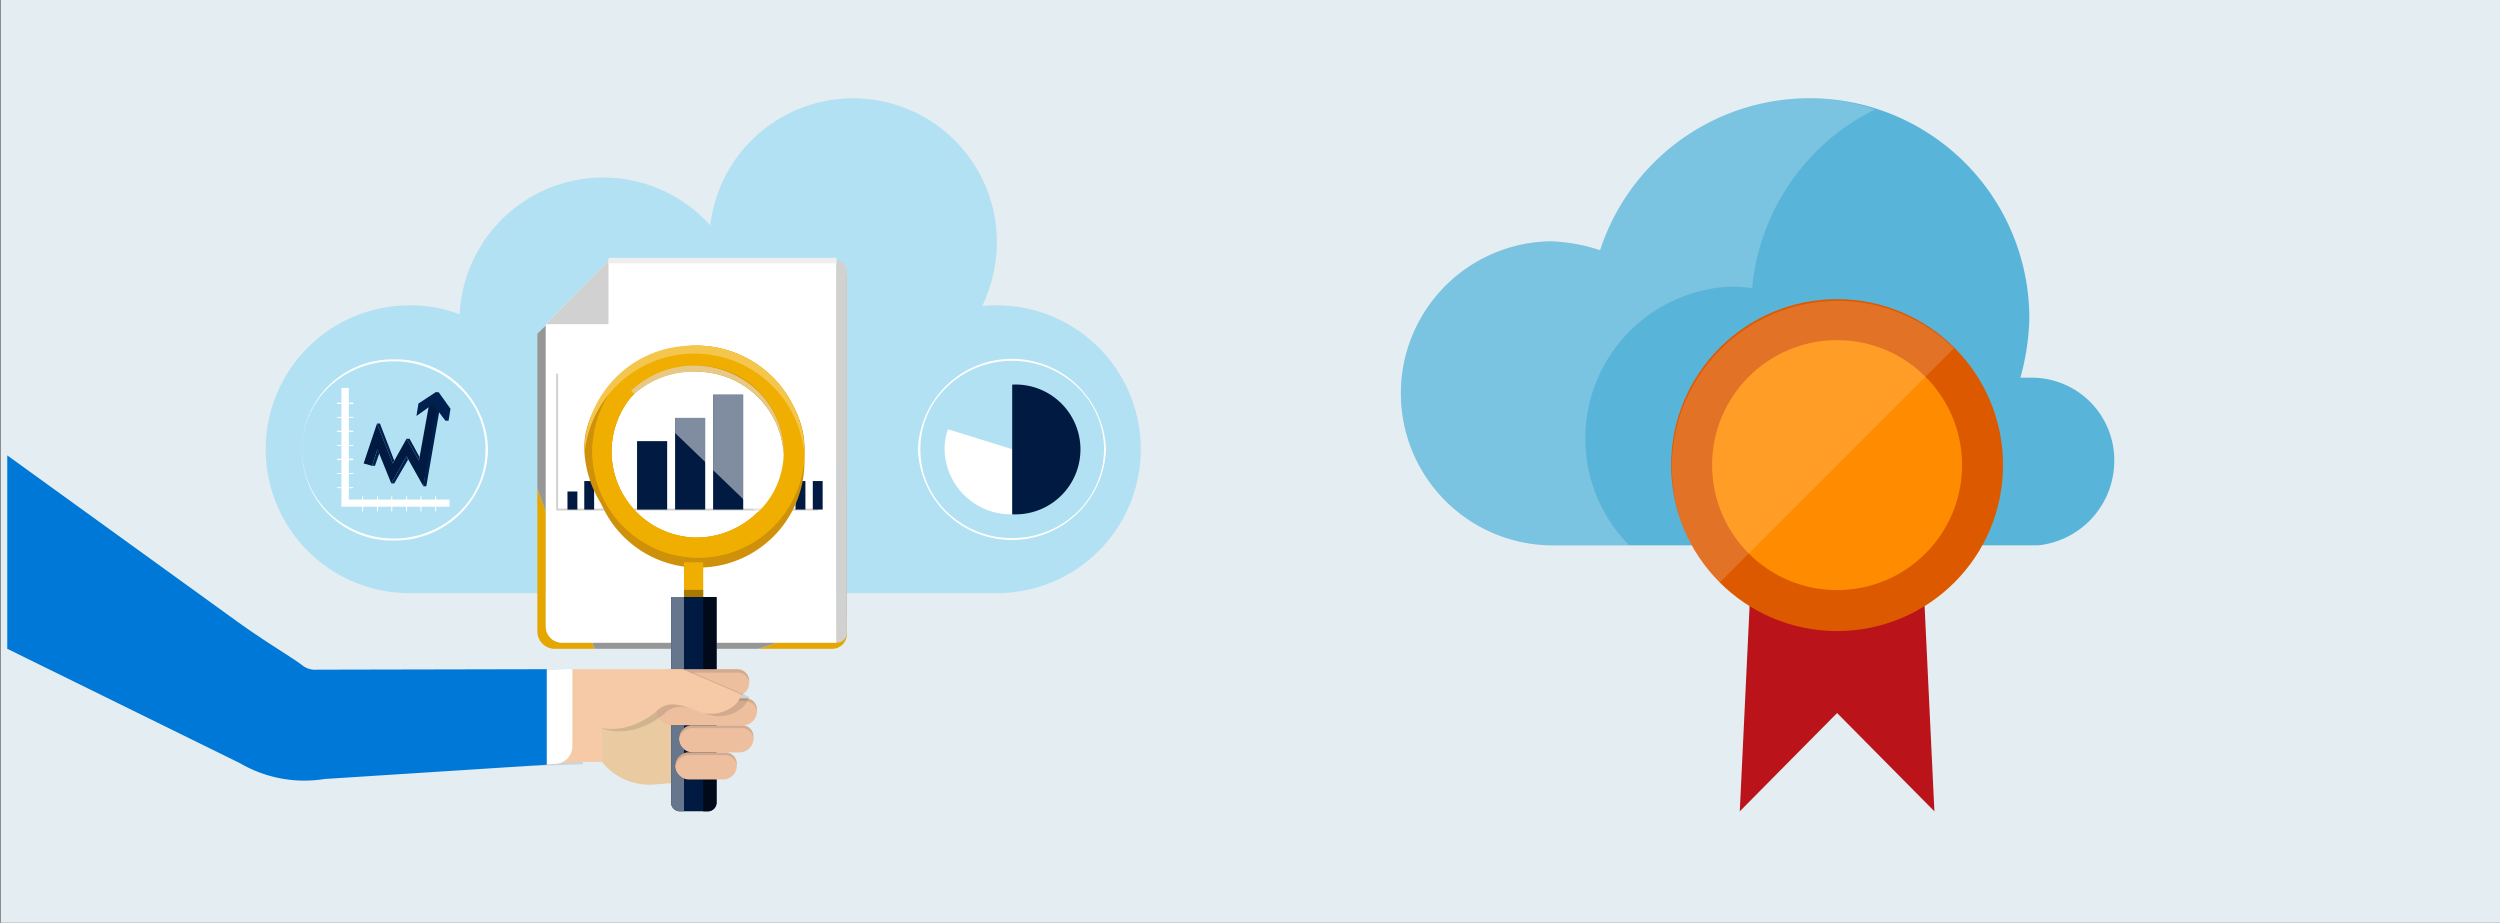 <svg xmlns="http://www.w3.org/2000/svg" viewBox="0 0 298 110">
  <rect x="0" y="0" width="298" height="110" fill="#333333" stroke="none"/>
  <title>8 - db-tuning-advisor-tutorial</title>
  <g id="background_blue" data-name="background blue">
    <rect x="0.062" width="298" height="110" fill="#e4edf1"/>
  </g>
  <g id="Shapes">
    <g>
      <path d="M118.828,36.4a14.554,14.554,0,0,0-1.747.066,17.768,17.768,0,0,0,1.747-7.58,17.139,17.139,0,0,0-34.162-2.017A17.129,17.129,0,0,0,54.794,37.473,16.243,16.243,0,0,0,48.823,36.4a17.149,17.149,0,0,0,0,34.3h70.005a17.149,17.149,0,0,0,0-34.3Z" fill="#b1e1f2"/>
      <path d="M81.353,93.252l-3,.226a7.228,7.228,0,0,1-6.591-2.659V82.6H85.409v9.065Z" fill="#eacaa0"/>
      <rect x="83.116" y="65.155" width="2.179" height="9.517" fill="#f0ae00"/>
      <path d="M99.707,31.677V55.3l1.238,3.511V33.153A1.535,1.535,0,0,0,99.707,31.677ZM64.054,58.189V75.3a2.076,2.076,0,0,0,2.113,2.039h4.711l-.3-.736H67a1.927,1.927,0,0,1-1.941-1.872V60.966Zm36.891,15.692-1.239.4V76.6H92.65l-2.237.736h8.764a1.738,1.738,0,0,0,1.767-1.7Z" fill="#e5a600"/>
      <path d="M65.057,38.819l-1,.962V58.193l1,2.775ZM99.707,55.3v18.98l1.238-.4V58.81ZM92.65,76.6H85.409v.734h5ZM80,76.6H70.586l.3.735H80Z" fill="#969696"/>
      <path d="M99.707,76.6H67a1.926,1.926,0,0,1-1.941-1.871V38.645l7.472-7.59H99.707Z" fill="#fff"/>
      <polygon points="72.529 31.055 72.529 38.645 65.057 38.645 72.529 31.055" fill="#d1d1d1"/>
      <path d="M99.707,76.6h0V31.055h0a1.184,1.184,0,0,1,1.237,1.13c0,.021,0,.043,0,.064V75.408a1.186,1.186,0,0,1-1.18,1.194A.561.561,0,0,1,99.707,76.6Z" fill="#d1d1d1"/>
      <polygon points="66.29 44.538 66.29 60.853 97.532 60.853 97.532 60.626 66.527 60.626 66.527 44.538 66.29 44.538" fill="#d1d1d1"/>
      <rect x="75.937" y="52.584" width="3.589" height="8.155" fill="#001a41"/>
      <rect x="80.471" y="49.808" width="3.589" height="10.931" fill="#001a41"/>
      <rect x="85.003" y="47.032" width="3.589" height="13.708" fill="#001a41"/>
      <rect x="67.643" y="58.586" width="1.18" height="2.154" fill="#001a41"/>
      <rect x="96.885" y="57.341" width="1.175" height="3.399" fill="#001a41"/>
      <rect x="94.825" y="57.341" width="1.18" height="3.399" fill="#001a41"/>
      <rect x="69.645" y="57.341" width="1.175" height="3.399" fill="#001a41"/>
      <polygon points="40.696 46.239 40.696 60.4 53.584 60.4 53.584 59.552 41.582 59.552 41.582 46.239 40.696 46.239" fill="#fff"/>
      <rect x="40.167" y="47.993" width="1.944" height="0.17" fill="#fff"/>
      <rect x="40.167" y="49.695" width="1.944" height="0.113" fill="#fff"/>
      <rect x="40.167" y="51.334" width="1.944" height="0.17" fill="#fff"/>
      <rect x="40.167" y="53.037" width="1.944" height="0.113" fill="#fff"/>
      <rect x="40.167" y="54.677" width="1.944" height="0.17" fill="#fff"/>
      <rect x="40.167" y="56.379" width="1.944" height="0.113" fill="#fff"/>
      <rect x="40.167" y="58.076" width="1.944" height="0.113" fill="#fff"/>
      <rect x="51.874" y="59.151" width="0.117" height="1.815" fill="#fff"/>
      <rect x="50.113" y="59.151" width="0.117" height="1.815" fill="#fff"/>
      <rect x="48.404" y="59.151" width="0.117" height="1.815" fill="#fff"/>
      <rect x="46.64" y="59.151" width="0.117" height="1.815" fill="#fff"/>
      <rect x="44.937" y="59.151" width="0.117" height="1.815" fill="#fff"/>
      <rect x="43.168" y="59.151" width="0.117" height="1.815" fill="#fff"/>
      <polygon points="51.934 46.749 52.286 46.749 53.701 48.728 53.467 50.148 53.114 50.148 52.346 49.128 50.817 57.964 50.465 57.964 51.934 46.749" fill="#002050"/>
      <polygon points="50.465 57.964 48.462 54.395 46.64 57.623 44.995 53.546 44.344 55.525 43.345 55.243 44.937 50.486 46.818 55.243 48.462 52.297 49.936 54.904 51.229 47.766 52.228 47.937 50.465 57.964" fill="#001a41"/>
      <polygon points="53.114 50.148 51.639 48.163 49.641 49.582 49.876 48.105 51.934 46.749 53.349 48.728 53.114 50.148" fill="#002050"/>
      <polygon points="48.462 52.297 48.819 52.297 49.996 54.45 49.936 54.904 48.462 52.297" fill="#002050"/>
      <polygon points="46.64 57.623 46.993 57.623 48.638 54.791 48.462 54.395 46.64 57.623" fill="#002050"/>
      <polygon points="44.937 50.486 45.289 50.486 46.993 54.904 46.818 55.243 44.937 50.486" fill="#002050"/>
      <polygon points="44.344 55.525 44.696 55.525 45.229 53.998 44.995 53.546 44.344 55.525" fill="#002050"/>
      <path d="M58,53.6h.178a11.023,11.023,0,0,0-11.238-10.76,10.8,10.8,0,0,0-.778,21.581c.259.009.519.009.778,0A11.07,11.07,0,0,0,58.173,53.6h-.3A10.231,10.231,0,0,1,54.7,61.078a11.083,11.083,0,0,1-7.765,3.115,11.2,11.2,0,0,1-7.767-3.115A10.484,10.484,0,0,1,35.99,53.6a10.354,10.354,0,0,1,3.178-7.42,11.2,11.2,0,0,1,7.767-3.11A11.083,11.083,0,0,1,54.7,46.186a10.1,10.1,0,0,1,3.178,7.419Z" fill="#fff"/>
      <path d="M120.654,53.546v7.761a7.891,7.891,0,0,1-8.059-7.719v-.042a6.558,6.558,0,0,1,.413-2.381Z" fill="#fff"/>
      <path d="M120.654,53.546v-7.7a7.738,7.738,0,1,1,.639,15.462q-.32.014-.639,0Z" fill="#001a41"/>
      <path d="M131.716,53.546h.118a11.218,11.218,0,0,0-22.418,0,11.216,11.216,0,0,0,22.418,0H131.6a10.484,10.484,0,0,1-3.178,7.475,11.2,11.2,0,0,1-7.767,3.117,11.077,11.077,0,0,1-7.765-3.117,10.221,10.221,0,0,1-3.178-7.475,10.094,10.094,0,0,1,3.178-7.42,11.077,11.077,0,0,1,7.765-3.117,11.2,11.2,0,0,1,7.769,3.116,10.352,10.352,0,0,1,3.178,7.42Z" fill="#fff"/>
      <path d="M85.409,71.161H80V95.688a1.038,1.038,0,0,0,1.057,1.018H84.3a1.051,1.051,0,0,0,1.115-.982v-.036Z" fill="#001a41"/>
      <path d="M81.529,71.161H80v8.607h1.531Zm0,11.837H80v.227h1.531ZM80,86.454v9.234a1.038,1.038,0,0,0,1.057,1.018h.476V92.8a1.62,1.62,0,0,1-1.059-1.471V91.27h0A1.621,1.621,0,0,1,81.529,89.8v-.453a1.807,1.807,0,0,1-.587-1.3h0a1.61,1.61,0,0,1,.587-1.249v-.339H80Z" fill="#66768d"/>
      <path d="M85.409,71.161h-1.59v8.607h1.59Zm0,11.837h-1.59v.227h1.59Z" fill="#000a1a"/>
      <path d="M85.409,92.912h-1.59v3.8h.474a1.049,1.049,0,0,0,1.114-.981l0-.037Z" fill="#000a1a"/>
      <path d="M80.471,91.328a1.665,1.665,0,0,0,1.706,1.584h4a1.623,1.623,0,0,0,1.645-1.6v-.266a1.367,1.367,0,0,0-1.371-1.363H82.177a1.633,1.633,0,0,0-1.705,1.558v.03h0Z" fill="#edbf9f"/>
      <path d="M86.411,89.682h0a1.369,1.369,0,0,1,1.411,1.323v.04h0a1.366,1.366,0,0,0-1.371-1.363Z" fill="#ffc733"/>
      <path d="M86.411,89.682H82.177a1.321,1.321,0,0,0-.647.114,1.62,1.62,0,0,0-1.058,1.475h0v.058c0,.055,0,.055.059.113a1.6,1.6,0,0,1,1.646-1.419h4.234a1.361,1.361,0,0,1,1.411,1.306v-.283a1.367,1.367,0,0,0-1.37-1.364Z" opacity="0.11" style="isolation: isolate"/>
      <path d="M80.943,88.043a1.624,1.624,0,0,0,1.607,1.64h5.569a1.674,1.674,0,0,0,1.7-1.639v-.224a1.37,1.37,0,0,0-1.377-1.363H82.584a1.579,1.579,0,0,0-1.643,1.513c0,.025,0,.05,0,.075Z" fill="#edbf9f"/>
      <path d="M88.415,86.454h0a1.371,1.371,0,0,1,1.409,1.33v.033h0a1.369,1.369,0,0,0-1.376-1.363Z" fill="#ffc733"/>
      <path d="M83.822,86.454H82.584a1.684,1.684,0,0,0-1.057.34h0a1.684,1.684,0,0,1,1.057-.34Z" fill="#334867"/>
      <path d="M81.529,86.794a1.609,1.609,0,0,0-.587,1.249h0A1.609,1.609,0,0,1,81.529,86.794Z" fill="#8591a4"/>
      <path d="M88.415,86.454H82.586a1.686,1.686,0,0,0-1.057.34,1.612,1.612,0,0,0-.587,1.249h0v.165a1.6,1.6,0,0,1,1.644-1.418h5.829a1.4,1.4,0,0,1,1.409,1.3v-.276a1.369,1.369,0,0,0-1.374-1.365Z" opacity="0.11" style="isolation: isolate"/>
      <path d="M78.352,84.812a1.675,1.675,0,0,0,1.7,1.642h8.477a1.676,1.676,0,0,0,1.7-1.642v-.226a1.372,1.372,0,0,0-1.38-1.363h-8.8a1.631,1.631,0,0,0-1.7,1.559Z" fill="#edbf9f"/>
      <path d="M80,83.225a1.651,1.651,0,0,0-1.646,1.588h0A1.651,1.651,0,0,1,80,83.225Z" fill="#896349"/>
      <path d="M88.825,83.225H80a1.651,1.651,0,0,0-1.646,1.588h0v.171a1.694,1.694,0,0,1,1.7-1.414h8.769a1.4,1.4,0,0,1,1.411,1.3v-.284h0a1.356,1.356,0,0,0-1.349-1.362h-.062Z" opacity="0.11" style="isolation: isolate"/>
      <path d="M82.767,64.081A10.259,10.259,0,1,1,93.417,53.83,10.455,10.455,0,0,1,82.767,64.081Zm0-21.692A12.639,12.639,0,1,0,95.894,55.017,12.891,12.891,0,0,0,82.767,42.389Z" fill="#ce9109"/>
      <path d="M82.767,44.309a10.259,10.259,0,1,1-10.65,10.254A10.45,10.45,0,0,1,82.762,44.309Zm0,21.691A12.9,12.9,0,0,0,95.894,53.368c0-5.944-5.886-11.783-13.127-11.783s-13.122,6.069-13.122,11.79A12.891,12.891,0,0,0,82.767,66Z" fill="#ce9109"/>
      <path d="M82.767,64.081A10.259,10.259,0,1,1,93.417,53.83,10.455,10.455,0,0,1,82.767,64.081Zm0-22.885A12.641,12.641,0,1,0,95.894,53.828,12.894,12.894,0,0,0,82.767,41.2Z" fill="#f0ae00"/>
      <path d="M82.767,64.081A10.259,10.259,0,1,1,93.417,53.83,10.455,10.455,0,0,1,82.767,64.081Zm0-22.885A12.641,12.641,0,1,0,95.894,53.828,12.894,12.894,0,0,0,82.767,41.2Z" fill="#f0ae00"/>
      <path d="M82.767,41.2A12.894,12.894,0,0,0,69.649,53.828h0v.507a13.159,13.159,0,0,1,26.245,0v-.508A12.908,12.908,0,0,0,82.767,41.2Z" fill="#f5c64d"/>
      <rect x="81.53" y="67.027" width="2.292" height="4.134" fill="#f0ae00"/>
      <rect x="81.53" y="70.313" width="2.292" height="0.849" fill="#a87900"/>
      <path d="M78.117,81.414A1.577,1.577,0,0,0,79.685,83l.078,0h7.882A1.614,1.614,0,0,0,89.3,81.422v-.29a1.41,1.41,0,0,0-1.417-1.364H79.763a1.628,1.628,0,0,0-1.646,1.61v.035Z" fill="#edbf9f"/>
      <path d="M87.88,79.768h0A1.412,1.412,0,0,1,89.3,81.132h0A1.412,1.412,0,0,0,87.88,79.768Z" fill="#ffc733"/>
      <path d="M87.88,79.768H79.763a1.629,1.629,0,0,0-1.646,1.611v.035h0v.171a1.591,1.591,0,0,1,1.646-1.414H87.88a1.36,1.36,0,0,1,1.417,1.3v-.338A1.412,1.412,0,0,0,87.88,79.768Z" opacity="0.11" style="isolation: isolate"/>
      <path d="M69.47,80.052H82.294l7,3a2.609,2.609,0,0,1-1.121,1.533,4.293,4.293,0,0,1-4.119.452c-1.409-.509-3.235-1.419-4.706-.113,0,0-4.649,4.528-9.882.736V91.1l-9.592.339Z" opacity="0.11" style="isolation: isolate"/>
      <path d="M68.113,79.768h13.24l7,3A2.6,2.6,0,0,1,87.235,84.3a4.293,4.293,0,0,1-4.119.453c-1.409-.51-3.235-1.419-4.706-.113,0,0-4.649,4.528-9.882.735v5.439l-5.18.339Z" fill="#f6caa7"/>
      <polygon points="63.114 91.157 61.82 91.215 63.114 91.215 63.114 91.157" fill="#b28100"/>
      <rect x="66.997" y="84.077" width="4.765" height="6.741" fill="#f6caa7"/>
      <path d="M82.767,44.309a10.617,10.617,0,0,0-7.183,2.666l4.885,4.642V49.808h3.59v5.265L85,56.04V47.033h3.588V59.5l1.177,1.132h1a9.906,9.906,0,0,0,2.649-6.458A10.429,10.429,0,0,0,82.767,44.309Zm7.761,16.544h-.472l.235.226A.835.835,0,0,0,90.528,60.853Z" fill="#fff"/>
      <path d="M90.766,60.626h-1l.292.227h.471C90.648,60.8,90.706,60.682,90.766,60.626Z" fill="#e8e8e8"/>
      <polygon points="84.062 49.808 80.471 49.808 80.471 51.617 84.062 55.073 84.062 49.808" fill="#808da0"/>
      <polygon points="88.591 47.03 85.003 47.03 85.003 56.04 88.591 59.495 88.591 47.03" fill="#808da0"/>
      <path d="M82.767,43.577a10.9,10.9,0,0,0-7.53,3l.352.4a10.616,10.616,0,0,1,7.178-2.666,10.427,10.427,0,0,1,10.65,9.856v-.339h0a10.19,10.19,0,0,0-3.12-7.252A10.9,10.9,0,0,0,82.767,43.577Z" fill="#e7c884"/>
      <path d="M93.417,53.829h0v.339a9.9,9.9,0,0,1-2.648,6.458.966.966,0,0,1-.235.227.943.943,0,0,1-.237.226h0A9.865,9.865,0,0,0,93.417,53.829Z" fill="#f8d780"/>
      <polygon points="63.349 91.157 63.349 89.739 64.704 91.044 63.349 91.157" fill="#8e562e"/>
      <path d="M60.346,91.383V80.223l6.3-.4c.293,0,.587-.058.882-.058h.7v9.182a2.1,2.1,0,0,1-2.058,2.1l-3.588.226-.707.058Z" fill="#fff"/>
      <path d="M37.757,79.826a2.439,2.439,0,0,1-1.708-.509c-1.233-.962-4.119-2.6-7.825-5.264L.866,54.282V77.334L28.634,90.989A15.213,15.213,0,0,0,38.7,92.855l26.475-1.7V79.768Z" fill="#0078d7"/>
      <line x1="72.529" y1="31.055" x2="99.707" y2="31.055" fill="none" stroke="#eee" stroke-miterlimit="10" stroke-width="0.657"/>
    </g>
    <g>
      <path d="M252.021,54.879a9.835,9.835,0,0,0-9.858-9.859H240.83a29.01,29.01,0,0,0,1.066-6.927,26.222,26.222,0,0,0-51.16-8.262,20.8,20.8,0,0,0-5.861-1.066,18.121,18.121,0,0,0,0,36.239h58.087a10.133,10.133,0,0,0,9.059-10.125" fill="#59b4d9"/>
      <path d="M194.2,65a18.113,18.113,0,0,1,8.794-30.376,14.765,14.765,0,0,1,5.862-.267,26.429,26.429,0,0,1,14.656-21.316,25.079,25.079,0,0,0-7.994-1.333,26.08,26.08,0,0,0-24.781,18.119,20.8,20.8,0,0,0-5.861-1.066,18.121,18.121,0,0,0,0,36.239H194.2Z" fill="#fff" opacity="0.2" style="isolation: isolate"/>
      <path d="M229.116,66.065a15.1,15.1,0,0,1-20.268,0l-1.467,30.647,11.6-11.721,11.6,11.721Z" fill="#ba141a"/>
      <circle cx="218.98" cy="55.441" r="19.781" fill="#dd5900"/>
      <circle cx="218.98" cy="55.441" r="14.897" fill="#ff8c00"/>
      <path d="M204.94,69.483A19.772,19.772,0,0,1,232.9,41.522Z" fill="#fff" opacity="0.15" style="isolation: isolate"/>
    </g>
  </g>
</svg>
